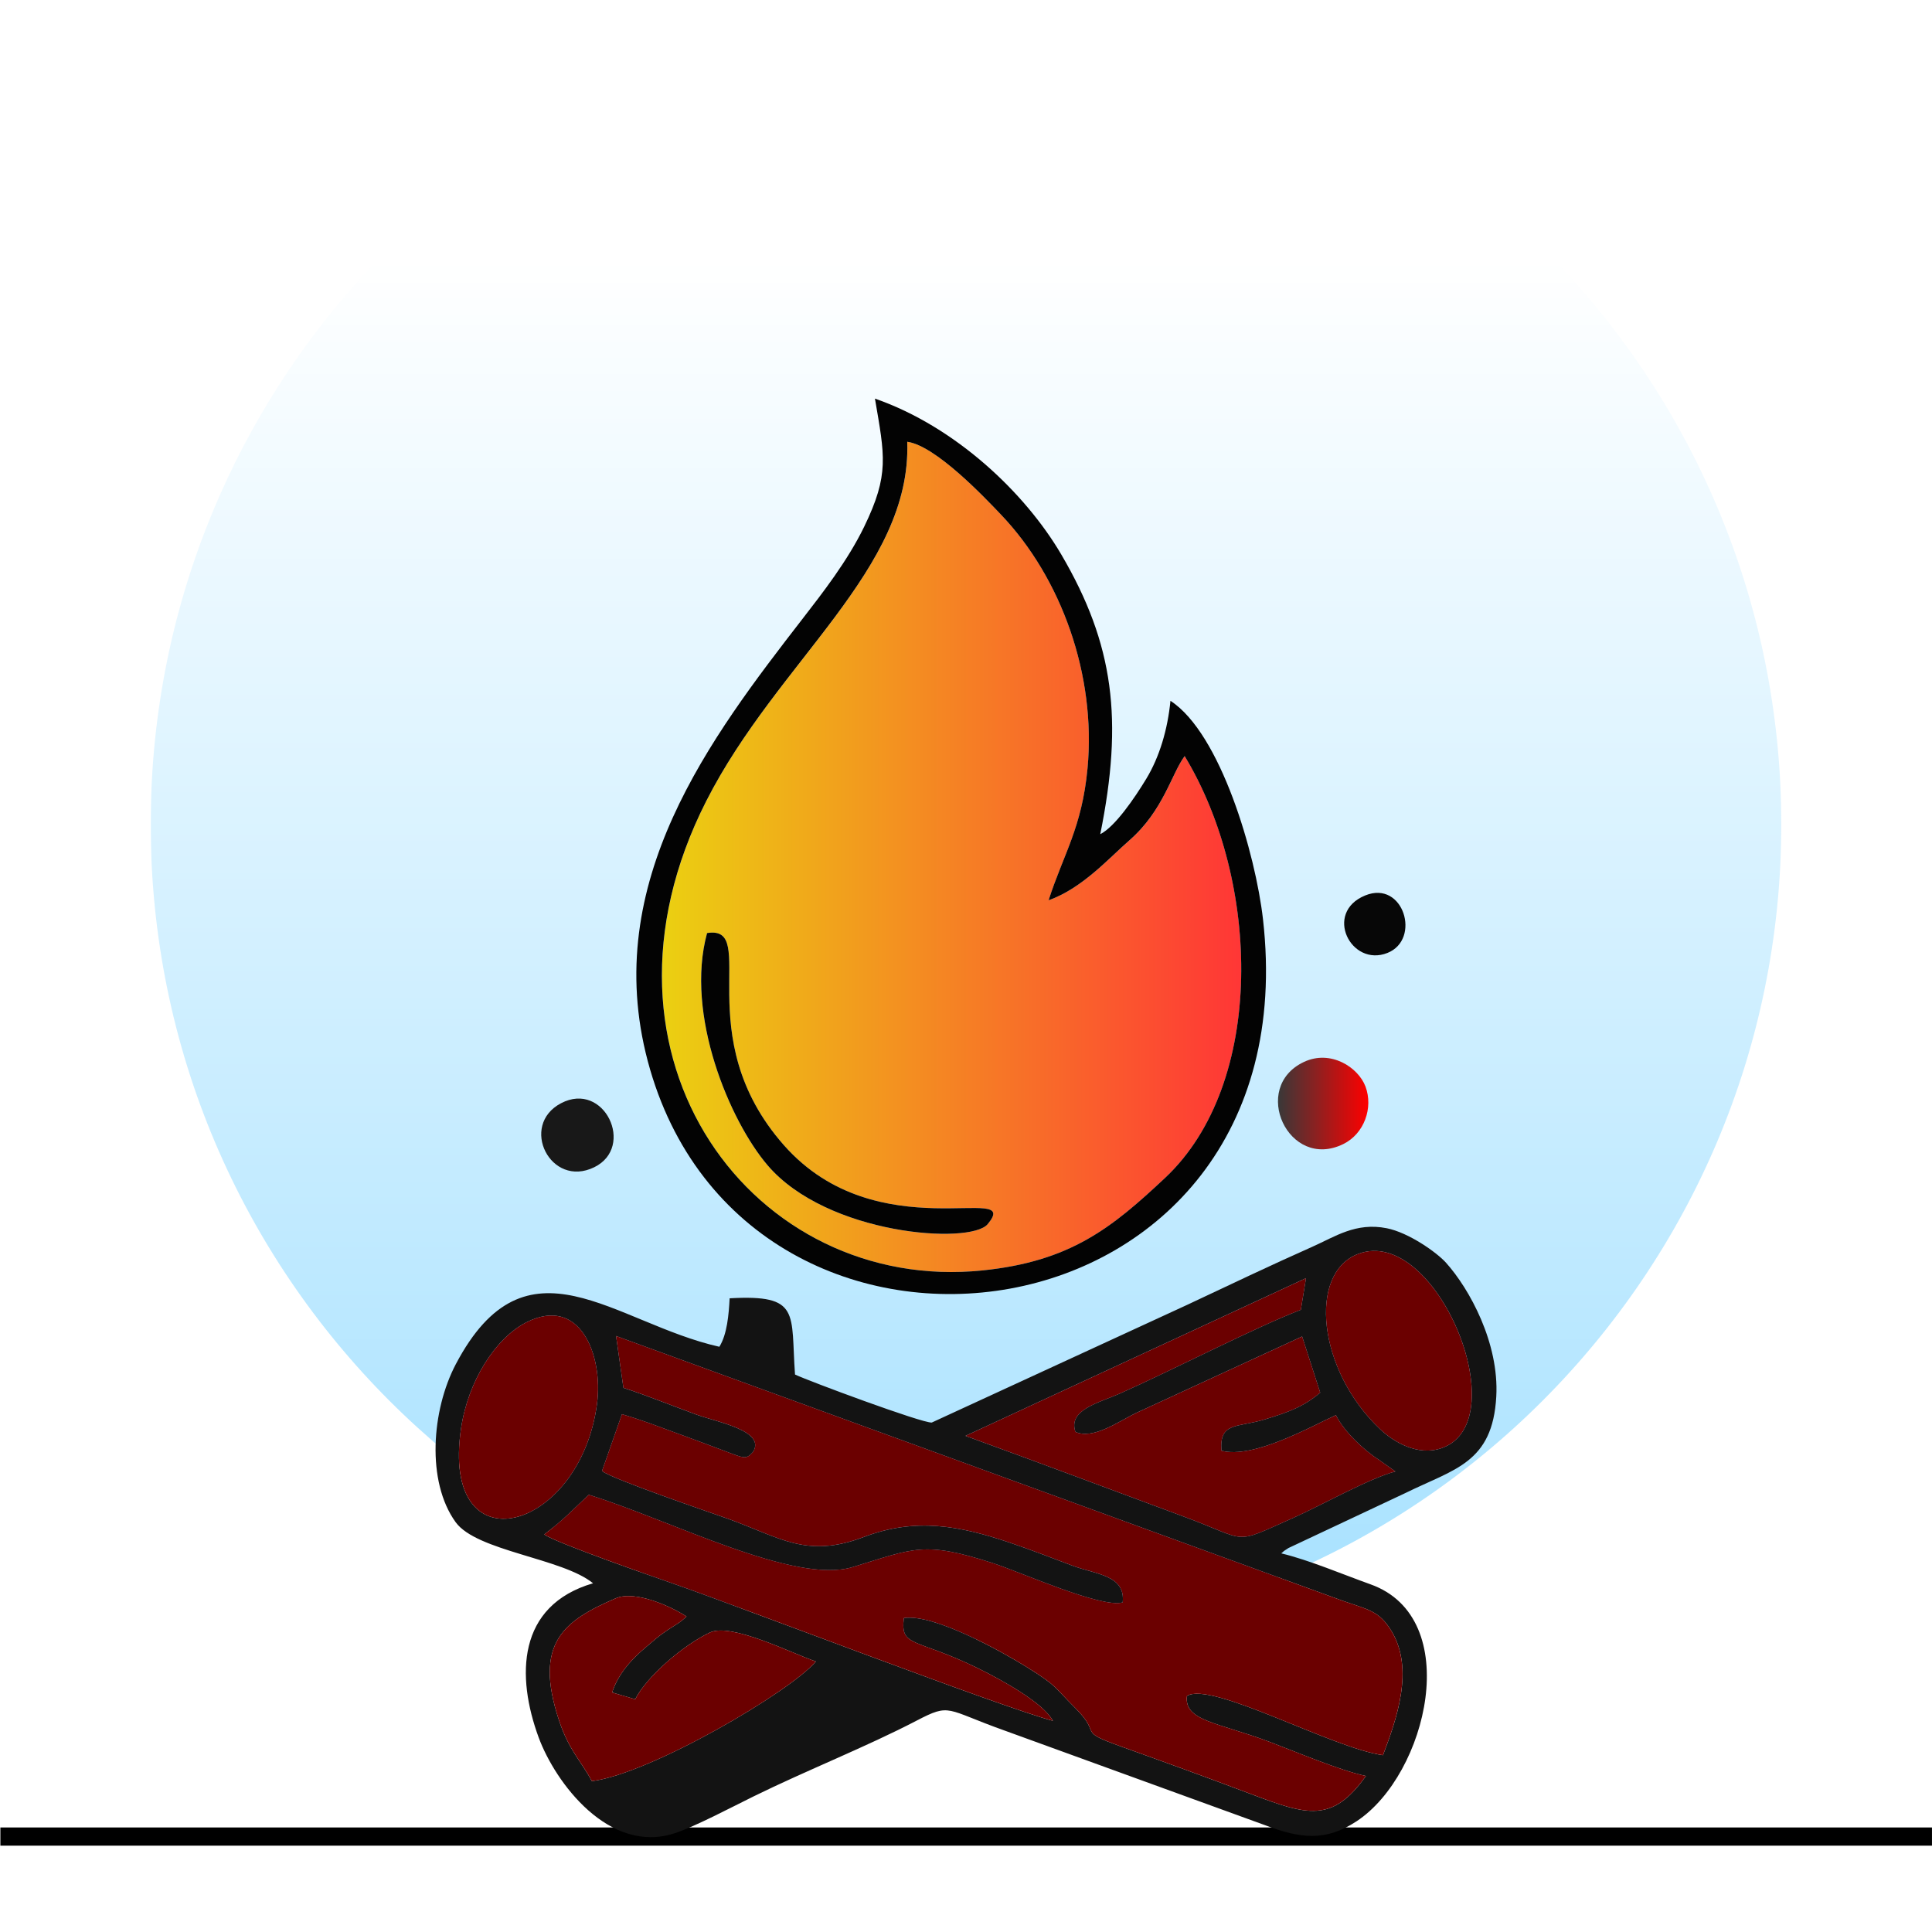 <?xml version="1.0" encoding="UTF-8"?>
<!DOCTYPE svg PUBLIC "-//W3C//DTD SVG 1.1//EN" "http://www.w3.org/Graphics/SVG/1.1/DTD/svg11.dtd">
<!-- Creator: CorelDRAW 2021 (64-Bit) -->
<svg xmlns="http://www.w3.org/2000/svg" xml:space="preserve" width="127mm" height="127mm" version="1.1" style="shape-rendering:geometricPrecision; text-rendering:geometricPrecision; image-rendering:optimizeQuality; fill-rule:evenodd; clip-rule:evenodd"
viewBox="0 0 910.79 910.79"
 xmlns:xlink="http://www.w3.org/1999/xlink"
 xmlns:xodm="http://www.corel.com/coreldraw/odm/2003">
 <defs>
  <style type="text/css">
   <![CDATA[
    .fil0 {fill:none}
    .fil2 {fill:black}
    .fil6 {fill:#030303}
    .fil9 {fill:#070707}
    .fil4 {fill:#131313}
    .fil8 {fill:#181818}
    .fil5 {fill:#6B0000}
    .fil1 {fill:#A6E1FF}
    .fil7 {fill:url(#id2)}
    .fil3 {fill:url(#id3)}
   ]]>
  </style>
   <mask id="id0">
  <linearGradient id="id1" gradientUnits="userSpaceOnUse" x1="470.8" y1="772.65" x2="470.8" y2="121.2">
   <stop offset="0" style="stop-opacity:1; stop-color:white"/>
   <stop offset="1" style="stop-opacity:0; stop-color:white"/>
  </linearGradient>
    <rect style="fill:url(#id1)" x="70.74" y="3.95" width="769.31" height="769.31"/>
   </mask>
  <linearGradient id="id2" gradientUnits="userSpaceOnUse" x1="602.46" y1="520.23" x2="645.06" y2="520.23">
   <stop offset="0" style="stop-opacity:1; stop-color:#383838"/>
   <stop offset="1" style="stop-opacity:1; stop-color:red"/>
  </linearGradient>
  <linearGradient id="id3" gradientUnits="userSpaceOnUse" x1="312.05" y1="403.97" x2="585.17" y2="403.97">
   <stop offset="0" style="stop-opacity:1; stop-color:#EBD011"/>
   <stop offset="1" style="stop-opacity:1; stop-color:#FF3636"/>
  </linearGradient>
 </defs>
 <g id="Layer_x0020_1">
  <rect class="fil0" x="-0" y="0" width="910.79" height="910.79" rx="55.91" ry="59.89"/>
  <path class="fil1" style="mask:url(#id0)" d="M455.39 4.25c212.27,0 384.35,172.08 384.35,384.35 0,212.27 -172.08,384.35 -384.35,384.35 -212.27,0 -384.35,-172.08 -384.35,-384.35 0,-212.27 172.08,-384.35 384.35,-384.35z"/>
  <rect class="fil2" x="0.18" y="861.51" width="910.6" height="8.58"/>
  <path class="fil3" d="M333.33 439.87c25.06,-4.05 -9.26,48.51 36.23,100.02 44.12,49.96 113.02,16.79 96.07,37.19 -8.19,9.86 -75.63,5.16 -103.75,-27.72 -17.85,-20.88 -39.06,-70.97 -28.55,-109.49zm161.02 -15.46c7.04,-21.86 15.71,-34.15 18.35,-62.12 4.14,-43.96 -12.32,-89.88 -40.89,-119.79 -7.2,-7.53 -30.63,-32.43 -44.09,-34.23 2.1,60.24 -61.11,103.13 -94.79,169.43 -61.74,121.58 22.92,232.24 130.29,221.21 41.39,-4.25 60.85,-19.98 86.01,-43.59 47.64,-44.69 44.99,-139.95 9.27,-198.87 -6.21,8.33 -10.01,25.68 -26.03,39.68 -9.96,8.7 -22.25,22.64 -38.1,28.28z"/>
  <path class="fil4" d="M288.56 797.87l10.89 3.2c5.31,-10.53 22.3,-25.32 35.1,-31.42 10.16,-4.84 38.4,9.68 50.06,13.6 -11.84,14.1 -77.82,52.91 -105.6,56.42 -4.98,-9.4 -10.72,-14.4 -15.4,-28.42 -12.3,-36.88 2.41,-47.28 26.57,-57.74 9.22,-3.99 26.32,3.87 33.46,8.54 -3.53,3.3 -4.88,3.67 -9.43,6.73 -4.06,2.73 -6.19,4.78 -9.78,7.79 -5.69,4.78 -12.75,11.75 -15.87,21.3zm-7.11 -136.07c-8.06,60.85 -73.87,78.12 -64.12,11.67 3.3,-22.51 16.33,-42.66 30.65,-50.01 25.47,-13.09 36.49,15.5 33.47,38.34zm8.97 -31.98l342.73 124.89c11.8,4.15 17.02,4.62 22.8,14.16 10.95,18.05 2.34,41.84 -3.98,58.57 -24.09,-3.34 -80.95,-35.09 -92.4,-27.93 -1.52,11.81 14.61,12.47 38.81,21.6 12.66,4.78 33.18,13.49 45.54,16.14 -15.88,22.31 -27.68,18.54 -54.34,8.45 -20.29,-7.67 -40.38,-14.94 -60.54,-22.16 -22.2,-7.95 -9.05,-5.33 -22.07,-18.28 -10.46,-10.4 -8.16,-10.15 -22.92,-19.36 -10.73,-6.7 -43.64,-25.32 -57.94,-23.1 -1.77,14 5.5,9.25 34.67,23.53 12.26,6 31.18,16.6 35.58,24.91 -25.42,-6.87 -143.31,-52.24 -180.1,-65.07 -5.19,-1.81 -54.9,-19.04 -59.68,-22.81 9.45,-7.15 13.37,-11.59 20.99,-18.69 38.65,11.96 96.95,42.47 124.43,34.08 28.87,-8.81 33.45,-12.39 66.09,-1.84 13.26,4.28 51.22,21.37 61.18,18.51 1.4,-12.88 -12.58,-13.16 -23.77,-17.35 -9.97,-3.73 -19.35,-7.42 -29.6,-10.87 -23.46,-7.9 -44.2,-11.91 -68.67,-2.62 -27.11,10.3 -39.56,0.18 -64.23,-8.65 -9.2,-3.29 -54.52,-18.65 -59.19,-22.47l9.39 -26.77c10.44,3.02 20.68,7.14 30.45,10.63 5.17,1.85 10.27,3.84 15.38,5.73 11.84,4.36 12.39,5.39 15.94,1.48 6.28,-9.99 -16.93,-14.13 -26.34,-17.54 -11.43,-4.15 -23.11,-8.93 -34.73,-12.73l-3.47 -24.43zm349.84 -38.7c36.57,-13.87 74.87,78.57 39.68,91.45 -11.71,4.28 -23.3,-3.14 -29.27,-8.77 -29.56,-27.82 -34.11,-73.69 -10.4,-82.68zm-24.58 11.43l-2.43 14.91c-21.2,8.11 -60.69,28.55 -85.45,39.54 -9.67,4.29 -24.43,7.58 -20.82,18.02 8.22,3.71 19.97,-4.63 28.22,-8.74l78.65 -36.24 8.53 26.48c-7.75,6.54 -14.58,9.1 -26.12,12.62 -12.99,3.97 -21.5,1.09 -20.45,14.75 15.19,4.07 42.77,-11.74 53.97,-16.76 3.87,7.83 13.35,16.64 20.44,21.18l7.6 5.37c-12.44,3.27 -35.01,16.04 -48.44,22.01 -28.79,12.8 -20.08,10.85 -51.02,-0.61 -34.12,-12.64 -69.14,-25.8 -103.22,-38.18l160.54 -74.35zm-240.89 45.45c-2.09,-29.02 2.87,-37.83 -30.82,-35.95 -0.4,7.6 -1.18,17.01 -4.85,22.85 -49.61,-11.15 -90.85,-55.13 -124.23,8.19 -11.44,21.71 -13.95,55.31 -0.1,74.49 9.9,13.7 50.29,16.95 64.79,28.81 -35.93,10.53 -36.21,43.96 -25.65,72.67 7.8,21.22 33.21,55.41 64.24,45.14 9.66,-3.19 26.8,-12.28 37.08,-17.33 24.96,-12.27 53.27,-23.43 76.87,-35.72 16.17,-8.42 13.46,-5.29 41.48,4.68l122.53 44.52c16.84,6.4 28.72,7.93 43.47,-1.81 33.31,-22.02 50.85,-95.79 6.54,-111.63 -13.09,-4.68 -28.98,-11.46 -42.12,-14.61 1.47,-1.31 0.86,-0.9 3.39,-2.52l55.13 -25.93c23.16,-11.4 41.1,-14.1 42.84,-45.49 1.39,-25.19 -12.57,-50.65 -23.67,-63.05 -4.38,-4.9 -17.63,-14.24 -27.97,-16.29 -14.58,-2.89 -24.3,3.95 -35.13,8.76 -19.58,8.69 -39.27,18.11 -58.87,27.32l-120.49 55.53c-4.65,0.28 -58.24,-19.66 -64.44,-22.63z"/>
  <path class="fil5" d="M633.15 754.71l-342.73 -124.89 3.47 24.43c11.62,3.8 23.3,8.59 34.73,12.73 9.42,3.42 32.62,7.55 26.34,17.54 -3.55,3.91 -4.1,2.88 -15.94,-1.48 -5.11,-1.88 -10.21,-3.88 -15.38,-5.73 -9.77,-3.5 -20.01,-7.61 -30.45,-10.63l-9.39 26.77c4.67,3.82 49.99,19.18 59.19,22.47 24.67,8.83 37.12,18.95 64.23,8.65 24.47,-9.29 45.21,-5.28 68.67,2.62 10.25,3.45 19.63,7.14 29.6,10.87 11.19,4.19 25.17,4.47 23.77,17.35 -9.96,2.86 -47.92,-14.23 -61.18,-18.51 -32.64,-10.55 -37.22,-6.97 -66.09,1.84 -27.48,8.38 -85.78,-22.12 -124.43,-34.08 -7.61,7.1 -11.54,11.54 -20.99,18.69 4.78,3.78 54.5,21 59.68,22.81 36.79,12.83 154.68,58.19 180.1,65.07 -4.39,-8.31 -23.32,-18.91 -35.58,-24.91 -29.17,-14.29 -36.45,-9.53 -34.67,-23.53 14.3,-2.22 47.21,16.4 57.94,23.1 14.76,9.21 12.46,8.96 22.92,19.36 13.02,12.95 -0.13,10.33 22.07,18.28 20.16,7.22 40.25,14.49 60.54,22.16 26.66,10.09 38.46,13.86 54.34,-8.45 -12.37,-2.65 -32.88,-11.36 -45.54,-16.14 -24.21,-9.13 -40.33,-9.8 -38.81,-21.6 11.45,-7.15 68.31,24.6 92.4,27.93 6.32,-16.73 14.92,-40.52 3.98,-58.57 -5.78,-9.53 -11,-10.01 -22.8,-14.16z"/>
  <path class="fil6" d="M494.35 424.41c15.85,-5.64 28.14,-19.58 38.1,-28.28 16.02,-14 19.82,-31.35 26.03,-39.68 35.72,58.93 38.37,154.18 -9.27,198.87 -25.16,23.61 -44.62,39.34 -86.01,43.59 -107.37,11.03 -192.04,-99.64 -130.29,-221.21 33.67,-66.3 96.88,-109.19 94.79,-169.43 13.46,1.8 36.9,26.7 44.09,34.23 28.58,29.91 45.04,75.83 40.89,119.79 -2.64,27.97 -11.31,40.25 -18.35,62.12zm57.43 -94.03c-1.32,13.52 -5.16,26.47 -11.4,36.77 -5.61,9.25 -14.74,22.58 -21.69,26.11 10.87,-53.85 6.52,-89.41 -18.37,-131.85 -16.93,-28.87 -49.67,-60.21 -87.85,-73.5 4.58,26.93 6.9,35.71 -5.06,60.36 -7.85,16.19 -19.76,31.41 -28.87,43.19 -43.43,56.12 -95.61,124.31 -73.16,208.8 45.56,171.44 313.19,136.79 290.03,-66.86 -3.5,-30.79 -19.98,-87.65 -43.62,-103.01z"/>
  <path class="fil5" d="M455.15 676.9c34.09,12.38 69.1,25.54 103.22,38.18 30.94,11.46 22.23,13.42 51.02,0.61 13.43,-5.97 36,-18.74 48.44,-22.01l-7.6 -5.37c-7.09,-4.54 -16.57,-13.35 -20.44,-21.18 -11.2,5.01 -38.78,20.82 -53.97,16.76 -1.05,-13.66 7.46,-10.78 20.45,-14.75 11.54,-3.52 18.36,-6.07 26.12,-12.62l-8.53 -26.48 -78.65 36.24c-8.25,4.11 -20,12.45 -28.22,8.74 -3.61,-10.44 11.16,-13.73 20.82,-18.02 24.76,-10.99 64.25,-31.43 85.45,-39.54l2.43 -14.91 -160.54 74.35z"/>
  <path class="fil5" d="M288.56 797.87c3.12,-9.55 10.19,-16.52 15.87,-21.3 3.59,-3.02 5.72,-5.06 9.78,-7.79 4.55,-3.06 5.91,-3.43 9.43,-6.73 -7.15,-4.67 -24.24,-12.53 -33.46,-8.54 -24.16,10.46 -38.87,20.86 -26.57,57.74 4.68,14.02 10.43,19.02 15.4,28.42 27.78,-3.51 93.76,-42.32 105.6,-56.42 -11.66,-3.92 -39.91,-18.43 -50.06,-13.6 -12.8,6.09 -29.79,20.88 -35.1,31.42l-10.89 -3.2z"/>
  <path class="fil5" d="M281.45 661.8c3.02,-22.84 -7.99,-51.43 -33.47,-38.34 -14.32,7.36 -27.35,27.51 -30.65,50.01 -9.75,66.45 56.06,49.18 64.12,-11.67z"/>
  <path class="fil5" d="M640.26 591.12c-23.71,8.99 -19.15,54.86 10.4,82.68 5.98,5.62 17.57,13.05 29.27,8.77 35.19,-12.87 -3.11,-105.32 -39.68,-91.45z"/>
  <path class="fil6" d="M333.33 439.87c-10.51,38.52 10.71,88.61 28.55,109.49 28.11,32.88 95.56,37.57 103.75,27.72 16.94,-20.4 -51.96,12.77 -96.07,-37.19 -45.49,-51.51 -11.17,-104.07 -36.23,-100.02z"/>
  <path class="fil7" d="M614.72 500.62c-25.46,11.94 -7.31,51.43 18.55,38.71 9.85,-4.85 14.21,-17.08 10.45,-27.11 -3.39,-9.04 -16.36,-17.53 -29,-11.6z"/>
  <path class="fil8" d="M264.49 520.09c-19.85,10.42 -4.98,40.27 15.67,30.16 19.46,-9.52 4.73,-40.88 -15.67,-30.16z"/>
  <path class="fil9" d="M643.58 422.14c-19.73,8.07 -6.73,33.97 10.51,27.09 15.99,-6.37 7.57,-34.49 -10.51,-27.09z"/>
 </g>
</svg>
